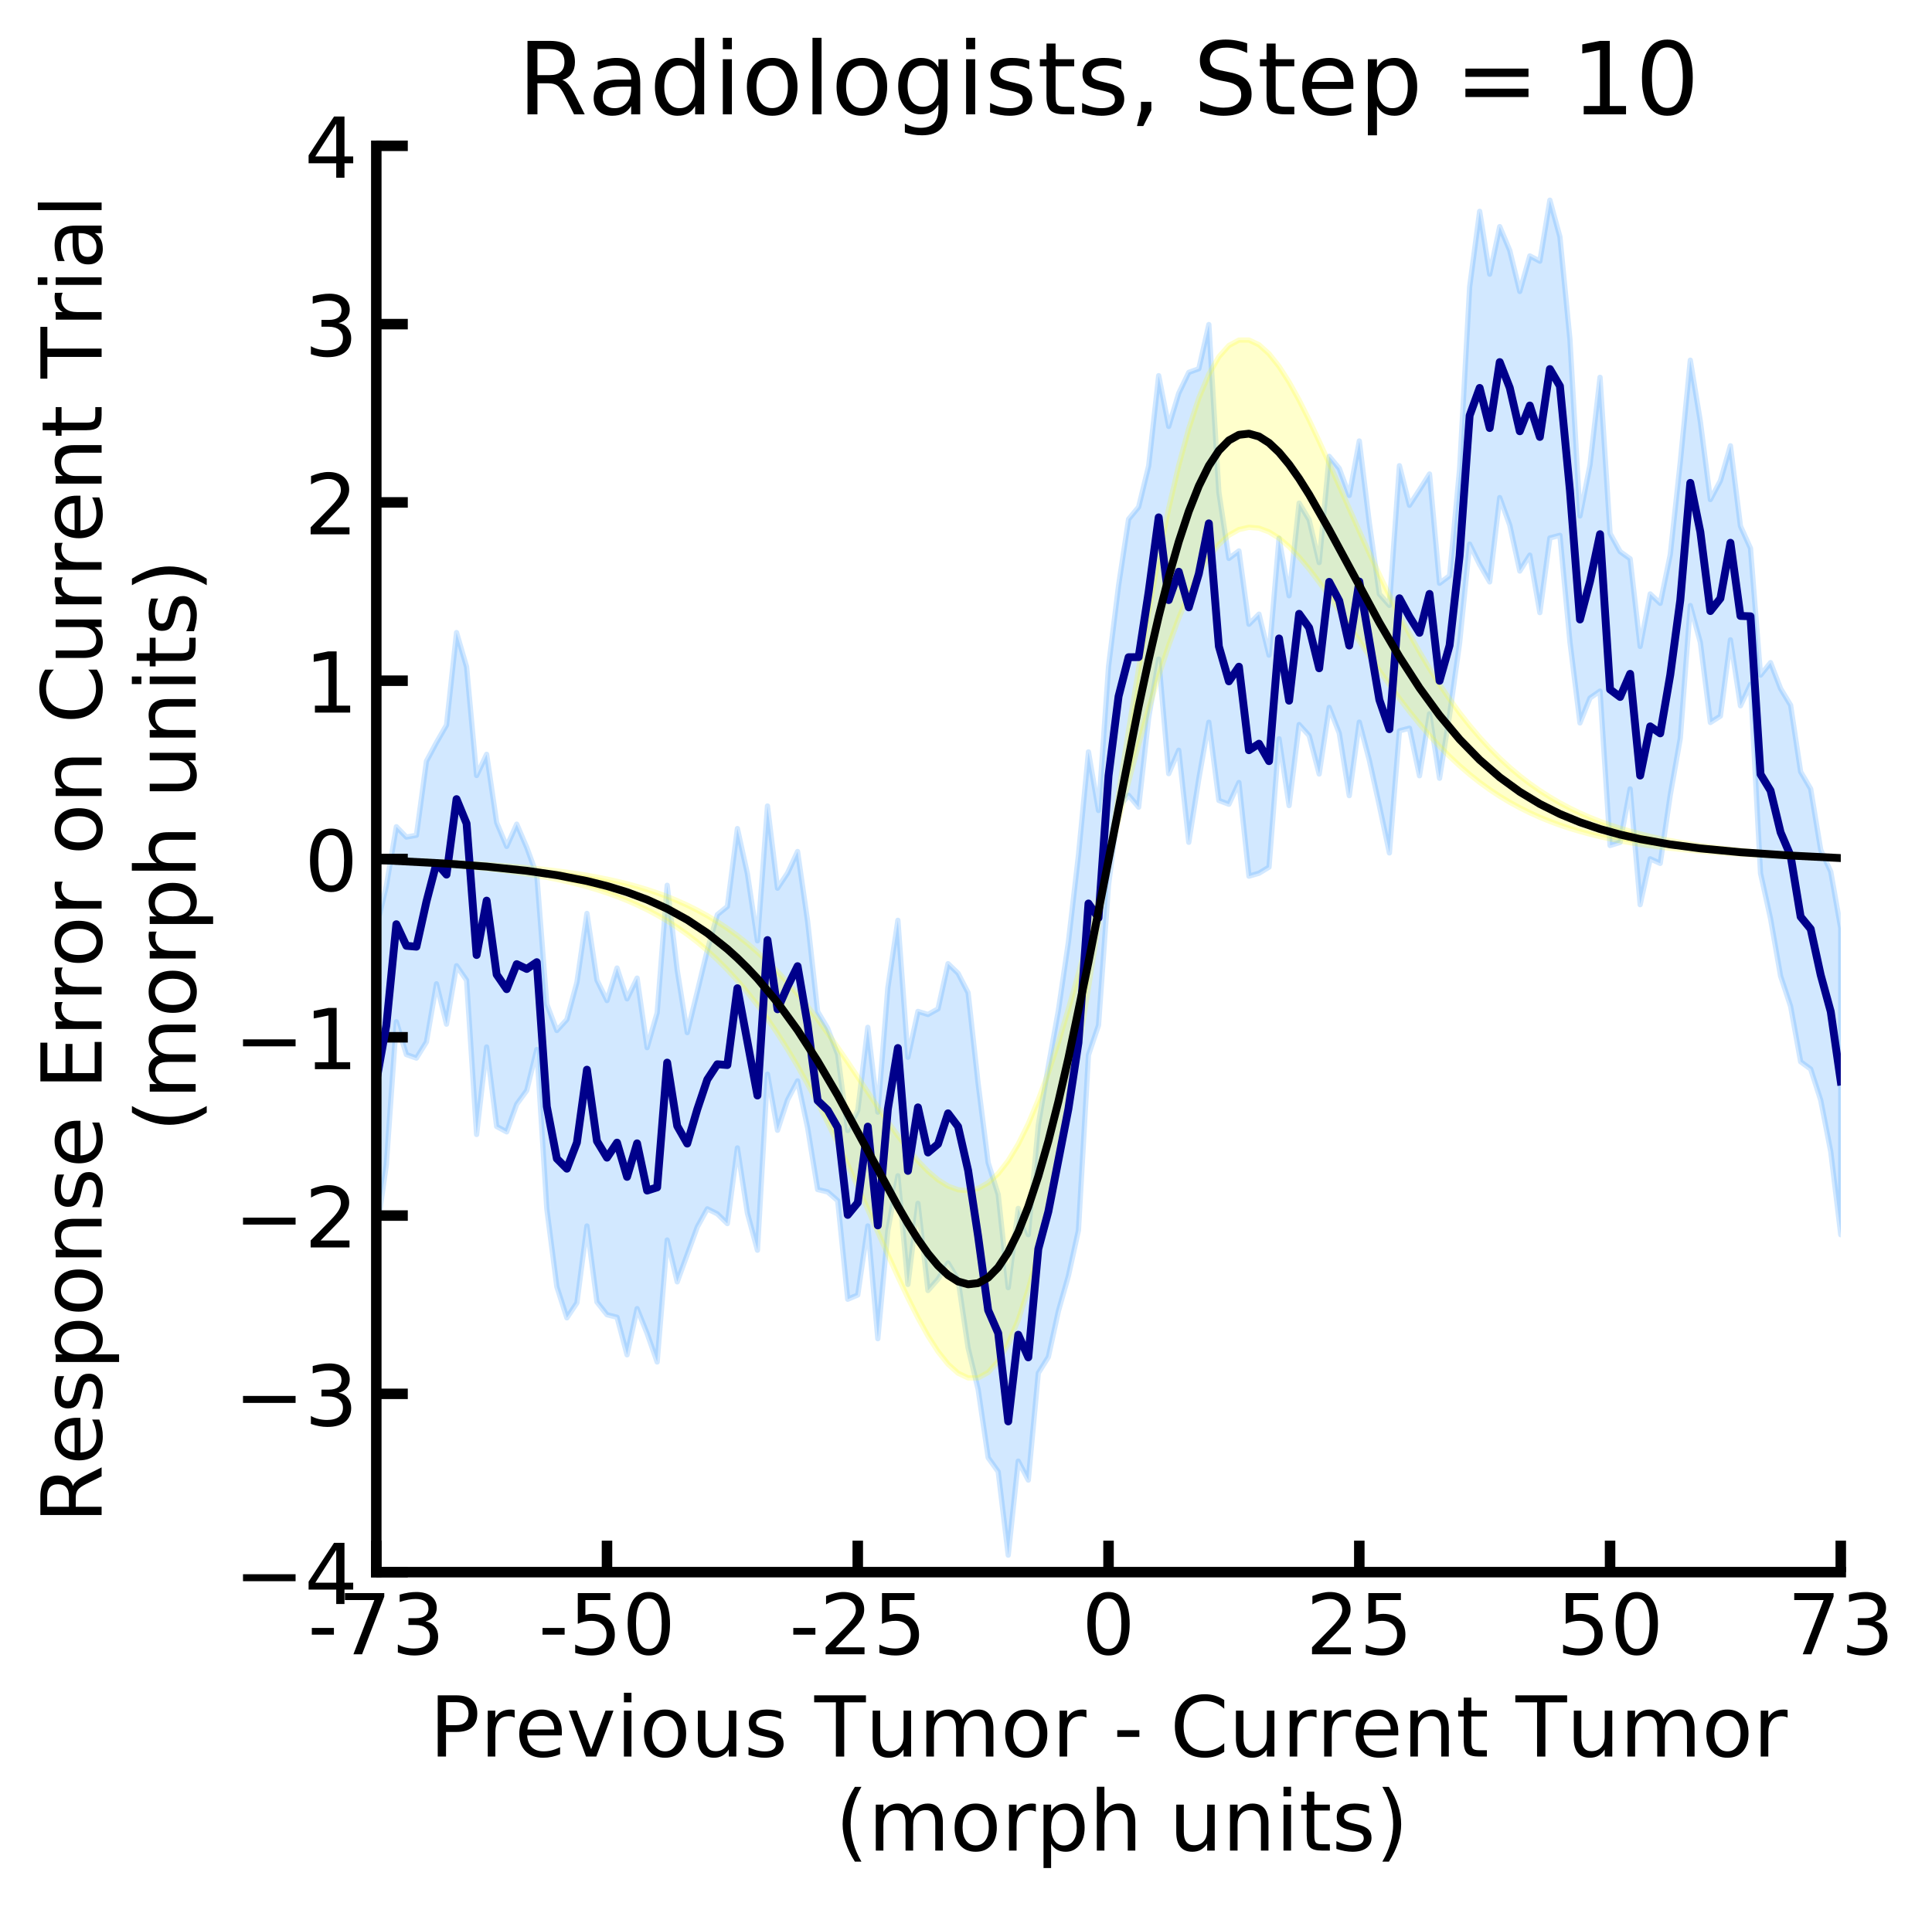 <?xml version="1.0" encoding="utf-8" standalone="no"?>
<!DOCTYPE svg PUBLIC "-//W3C//DTD SVG 1.1//EN"
  "http://www.w3.org/Graphics/SVG/1.1/DTD/svg11.dtd">
<!-- Created with matplotlib (https://matplotlib.org/) -->
<svg height="363.175pt" version="1.1" viewBox="0 0 368.069 363.175" width="368.069pt" xmlns="http://www.w3.org/2000/svg" xmlns:xlink="http://www.w3.org/1999/xlink">
 <defs>
  <style type="text/css">
*{stroke-linecap:butt;stroke-linejoin:round;}
  </style>
 </defs>
 <g id="figure_1">
  <g id="patch_1">
   <path d="M 0 363.175 
L 368.069 363.175 
L 368.069 0 
L 0 0 
z
" style="fill:#ffffff;"/>
  </g>
  <g id="axes_1">
   <g id="patch_2">
    <path d="M 71.689 299.589 
L 350.689 299.589 
L 350.689 27.789 
L 71.689 27.789 
z
" style="fill:#ffffff;"/>
   </g>
   <g id="PolyCollection_1">
    <defs>
     <path d="M 71.689 -127.88 
L 71.689 -186.287 
L 73.6 -194.342 
L 75.511 -205.638 
L 77.422 -203.664 
L 79.333 -204.004 
L 81.244 -218.123 
L 83.155 -221.689 
L 85.066 -225.01 
L 86.977 -242.635 
L 88.888 -236.117 
L 90.799 -215.396 
L 92.71 -219.438 
L 94.621 -206.425 
L 96.531 -201.88 
L 98.442 -206.123 
L 100.353 -201.687 
L 102.264 -196.462 
L 104.175 -171.811 
L 106.086 -166.797 
L 107.997 -168.9 
L 109.908 -175.995 
L 111.819 -189.113 
L 113.73 -176.404 
L 115.641 -172.503 
L 117.552 -178.707 
L 119.463 -172.83 
L 121.374 -176.786 
L 123.285 -163.531 
L 125.196 -170.187 
L 127.107 -194.48 
L 129.018 -178.316 
L 130.929 -166.395 
L 132.84 -174.201 
L 134.751 -182.098 
L 136.662 -188.877 
L 138.573 -190.437 
L 140.484 -205.282 
L 142.394 -196.671 
L 144.305 -183.894 
L 146.216 -209.586 
L 148.127 -193.918 
L 150.038 -196.801 
L 151.949 -200.912 
L 153.86 -187.623 
L 155.771 -170.419 
L 157.682 -167.211 
L 159.593 -162.234 
L 161.504 -147.738 
L 163.415 -151.579 
L 165.326 -167.408 
L 167.237 -151.25 
L 169.148 -174.97 
L 171.059 -187.805 
L 172.97 -161.69 
L 174.881 -170.442 
L 176.792 -169.855 
L 178.703 -170.926 
L 180.614 -179.54 
L 182.525 -177.696 
L 184.436 -173.987 
L 186.347 -156.694 
L 188.257 -141.607 
L 190.168 -135.542 
L 192.079 -117.802 
L 193.99 -132.903 
L 195.901 -127.894 
L 197.812 -148.826 
L 199.723 -160.002 
L 201.634 -170.628 
L 203.545 -183.695 
L 205.456 -200.205 
L 207.367 -219.899 
L 209.278 -208.725 
L 211.189 -236.171 
L 213.1 -251.589 
L 215.011 -264.242 
L 216.922 -266.559 
L 218.833 -274.4 
L 220.744 -291.591 
L 222.655 -281.91 
L 224.566 -288.246 
L 226.477 -292.211 
L 228.388 -292.906 
L 230.299 -301.33 
L 232.21 -269.362 
L 234.121 -256.759 
L 236.031 -258.194 
L 237.942 -244.216 
L 239.853 -246.146 
L 241.764 -238.327 
L 243.675 -260.615 
L 245.586 -249.643 
L 247.497 -267.305 
L 249.408 -264.116 
L 251.319 -255.969 
L 253.23 -276.215 
L 255.141 -273.91 
L 257.052 -268.762 
L 258.963 -279.146 
L 260.874 -263.527 
L 262.785 -249.986 
L 264.696 -247.81 
L 266.607 -274.433 
L 268.518 -266.887 
L 270.429 -269.828 
L 272.34 -272.847 
L 274.251 -252.022 
L 276.162 -253.464 
L 278.073 -273.836 
L 279.984 -308.495 
L 281.894 -322.908 
L 283.805 -310.929 
L 285.716 -319.991 
L 287.627 -315.447 
L 289.538 -307.63 
L 291.449 -314.407 
L 293.36 -313.399 
L 295.271 -325.03 
L 297.182 -318.042 
L 299.093 -298.519 
L 301.004 -264.846 
L 302.915 -274.624 
L 304.826 -291.276 
L 306.737 -261.513 
L 308.648 -258.066 
L 310.559 -256.691 
L 312.47 -239.989 
L 314.381 -249.997 
L 316.292 -248.2 
L 318.203 -257.48 
L 320.114 -275.135 
L 322.025 -294.539 
L 323.936 -282.873 
L 325.847 -267.973 
L 327.757 -271.568 
L 329.668 -278.228 
L 331.579 -262.928 
L 333.49 -258.691 
L 335.401 -234.518 
L 337.312 -236.906 
L 339.223 -231.963 
L 341.134 -228.794 
L 343.045 -216.109 
L 344.956 -212.845 
L 346.867 -201.229 
L 348.778 -197.085 
L 350.689 -186.287 
L 350.689 -127.88 
L 350.689 -127.88 
L 348.778 -143.714 
L 346.867 -153.527 
L 344.956 -159.453 
L 343.045 -160.846 
L 341.134 -171.401 
L 339.223 -177.18 
L 337.312 -188.111 
L 335.401 -196.755 
L 333.49 -232.773 
L 331.579 -228.678 
L 329.668 -241.252 
L 327.757 -226.718 
L 325.847 -225.494 
L 323.936 -240.746 
L 322.025 -247.782 
L 320.114 -222.472 
L 318.203 -211.651 
L 316.292 -198.647 
L 314.381 -199.519 
L 312.47 -190.782 
L 310.559 -212.846 
L 308.648 -202.654 
L 306.737 -202.058 
L 304.826 -231.483 
L 302.915 -230.159 
L 301.004 -225.406 
L 299.093 -240.854 
L 297.182 -261.166 
L 295.271 -260.661 
L 293.36 -246.426 
L 291.449 -257.391 
L 289.538 -254.357 
L 287.627 -263.102 
L 285.716 -268.36 
L 283.805 -252.288 
L 281.894 -255.592 
L 279.984 -259.493 
L 278.073 -240.659 
L 276.162 -226.914 
L 274.251 -214.867 
L 272.34 -227.15 
L 270.429 -215.34 
L 268.518 -224.408 
L 266.607 -223.908 
L 264.696 -200.638 
L 262.785 -209.646 
L 260.874 -218.292 
L 258.963 -225.573 
L 257.052 -211.552 
L 255.141 -223.465 
L 253.23 -228.377 
L 251.319 -215.68 
L 249.408 -222.993 
L 247.497 -225.106 
L 245.586 -209.66 
L 243.675 -222.399 
L 241.764 -197.94 
L 239.853 -196.77 
L 237.942 -196.209 
L 236.031 -214.065 
L 234.121 -209.919 
L 232.21 -210.637 
L 230.299 -225.554 
L 228.388 -214.75 
L 226.477 -202.663 
L 224.566 -220.213 
L 222.655 -215.743 
L 220.744 -237.581 
L 218.833 -226.384 
L 216.922 -209.356 
L 215.011 -211.629 
L 213.1 -209.359 
L 211.189 -194.51 
L 209.278 -167.8 
L 207.367 -162.117 
L 205.456 -128.714 
L 203.545 -120.044 
L 201.634 -113.308 
L 199.723 -104.583 
L 197.812 -101.521 
L 195.901 -81.131 
L 193.99 -84.748 
L 192.079 -66.821 
L 190.168 -82.727 
L 188.257 -85.399 
L 186.347 -98.414 
L 184.436 -106.306 
L 182.525 -119.28 
L 180.614 -122.498 
L 178.703 -119.422 
L 176.792 -117.251 
L 174.881 -133.864 
L 172.97 -118.414 
L 171.059 -139.119 
L 169.148 -128.699 
L 167.237 -108.069 
L 165.326 -129.563 
L 163.415 -116.403 
L 161.504 -115.587 
L 159.593 -134.373 
L 157.682 -136.039 
L 155.771 -136.494 
L 153.86 -148.258 
L 151.949 -157.202 
L 150.038 -153.577 
L 148.127 -147.782 
L 146.216 -158.481 
L 144.305 -124.929 
L 142.394 -131.98 
L 140.484 -144.433 
L 138.573 -130.004 
L 136.662 -131.86 
L 134.751 -132.82 
L 132.84 -129.352 
L 130.929 -124.109 
L 129.018 -118.896 
L 127.107 -126.884 
L 125.196 -103.628 
L 123.285 -109.063 
L 121.374 -113.809 
L 119.463 -104.992 
L 117.552 -112.16 
L 115.641 -112.638 
L 113.73 -115.048 
L 111.819 -129.554 
L 109.908 -114.903 
L 107.997 -112.04 
L 106.086 -117.968 
L 104.175 -132.817 
L 102.264 -163.186 
L 100.353 -155.375 
L 98.442 -152.766 
L 96.531 -147.481 
L 94.621 -148.509 
L 92.71 -163.667 
L 90.799 -146.984 
L 88.888 -176.376 
L 86.977 -179.148 
L 85.066 -168.005 
L 83.155 -175.702 
L 81.244 -164.623 
L 79.333 -161.544 
L 77.422 -162.214 
L 75.511 -168.467 
L 73.6 -141.177 
L 71.689 -127.88 
z
" id="mf5bdfe903c" style="stroke:#1e90ff;stroke-opacity:0.2;"/>
    </defs>
    <g clip-path="url(#p9528dbc7ff)">
     <use style="fill:#1e90ff;fill-opacity:0.2;stroke:#1e90ff;stroke-opacity:0.2;" x="0" xlink:href="#mf5bdfe903c" y="363.175"/>
    </g>
   </g>
   <g id="PolyCollection_2">
    <defs>
     <path d="M 71.689 -199.265 
L 71.689 -199.36 
L 73.6 -199.295 
L 75.511 -199.228 
L 77.422 -199.159 
L 79.333 -199.087 
L 81.244 -199.011 
L 83.155 -198.93 
L 85.066 -198.844 
L 86.977 -198.751 
L 88.888 -198.652 
L 90.799 -198.544 
L 92.71 -198.426 
L 94.621 -198.298 
L 96.531 -198.158 
L 98.442 -198.004 
L 100.353 -197.834 
L 102.264 -197.648 
L 104.175 -197.442 
L 106.086 -197.214 
L 107.997 -196.962 
L 109.908 -196.683 
L 111.819 -196.373 
L 113.73 -196.03 
L 115.641 -195.65 
L 117.552 -195.228 
L 119.463 -194.76 
L 121.374 -194.241 
L 123.285 -193.666 
L 125.196 -193.029 
L 127.107 -192.324 
L 129.018 -191.544 
L 130.929 -190.682 
L 132.84 -189.731 
L 134.751 -188.683 
L 136.662 -187.532 
L 138.573 -186.268 
L 140.484 -184.884 
L 142.394 -183.374 
L 144.305 -181.731 
L 146.216 -179.948 
L 148.127 -178.024 
L 150.038 -175.955 
L 151.949 -173.742 
L 153.86 -171.388 
L 155.771 -168.902 
L 157.682 -166.294 
L 159.593 -163.582 
L 161.504 -160.786 
L 163.415 -157.935 
L 165.326 -155.063 
L 167.237 -152.209 
L 169.148 -149.418 
L 171.059 -146.742 
L 172.97 -144.237 
L 174.881 -141.963 
L 176.792 -139.983 
L 178.703 -138.362 
L 180.614 -137.163 
L 182.525 -136.451 
L 184.436 -136.283 
L 186.347 -136.713 
L 188.257 -137.787 
L 190.168 -139.539 
L 192.079 -141.994 
L 193.99 -145.16 
L 195.901 -149.032 
L 197.812 -153.588 
L 199.723 -158.79 
L 201.634 -164.583 
L 203.545 -170.897 
L 205.456 -177.645 
L 207.367 -184.733 
L 209.278 -192.051 
L 211.189 -199.487 
L 213.1 -211.86 
L 215.011 -224.009 
L 216.922 -235.718 
L 218.833 -246.786 
L 220.744 -257.035 
L 222.655 -266.315 
L 224.566 -274.505 
L 226.477 -281.521 
L 228.388 -287.312 
L 230.299 -291.863 
L 232.21 -295.189 
L 234.121 -297.335 
L 236.031 -298.369 
L 237.942 -298.38 
L 239.853 -297.472 
L 241.764 -295.755 
L 243.675 -293.348 
L 245.586 -290.366 
L 247.497 -286.925 
L 249.408 -283.131 
L 251.319 -279.083 
L 253.23 -274.87 
L 255.141 -270.57 
L 257.052 -266.248 
L 258.963 -261.963 
L 260.874 -257.758 
L 262.785 -253.672 
L 264.696 -249.731 
L 266.607 -245.958 
L 268.518 -242.366 
L 270.429 -238.966 
L 272.34 -235.763 
L 274.251 -232.758 
L 276.162 -229.951 
L 278.073 -227.336 
L 279.984 -224.91 
L 281.894 -222.664 
L 283.805 -220.592 
L 285.716 -218.684 
L 287.627 -216.932 
L 289.538 -215.325 
L 291.449 -213.856 
L 293.36 -212.514 
L 295.271 -211.29 
L 297.182 -210.176 
L 299.093 -209.162 
L 301.004 -208.241 
L 302.915 -207.404 
L 304.826 -206.646 
L 306.737 -205.958 
L 308.648 -205.334 
L 310.559 -204.769 
L 312.47 -204.257 
L 314.381 -203.793 
L 316.292 -203.372 
L 318.203 -202.99 
L 320.114 -202.643 
L 322.025 -202.328 
L 323.936 -202.041 
L 325.847 -201.779 
L 327.757 -201.54 
L 329.668 -201.321 
L 331.579 -201.12 
L 333.49 -200.934 
L 335.401 -200.763 
L 337.312 -200.603 
L 339.223 -200.454 
L 341.134 -200.315 
L 343.045 -200.183 
L 344.956 -200.057 
L 346.867 -199.937 
L 348.778 -199.821 
L 350.689 -199.708 
L 350.689 -199.613 
L 350.689 -199.613 
L 348.778 -199.678 
L 346.867 -199.745 
L 344.956 -199.814 
L 343.045 -199.886 
L 341.134 -199.962 
L 339.223 -200.043 
L 337.312 -200.129 
L 335.401 -200.222 
L 333.49 -200.321 
L 331.579 -200.429 
L 329.668 -200.547 
L 327.757 -200.675 
L 325.847 -200.815 
L 323.936 -200.969 
L 322.025 -201.139 
L 320.114 -201.325 
L 318.203 -201.531 
L 316.292 -201.759 
L 314.381 -202.011 
L 312.47 -202.29 
L 310.559 -202.6 
L 308.648 -202.943 
L 306.737 -203.323 
L 304.826 -203.745 
L 302.915 -204.213 
L 301.004 -204.732 
L 299.093 -205.307 
L 297.182 -205.944 
L 295.271 -206.649 
L 293.36 -207.429 
L 291.449 -208.291 
L 289.538 -209.242 
L 287.627 -210.29 
L 285.716 -211.441 
L 283.805 -212.705 
L 281.894 -214.089 
L 279.984 -215.599 
L 278.073 -217.242 
L 276.162 -219.025 
L 274.251 -220.949 
L 272.34 -223.018 
L 270.429 -225.231 
L 268.518 -227.585 
L 266.607 -230.071 
L 264.696 -232.679 
L 262.785 -235.391 
L 260.874 -238.187 
L 258.963 -241.038 
L 257.052 -243.91 
L 255.141 -246.764 
L 253.23 -249.555 
L 251.319 -252.231 
L 249.408 -254.736 
L 247.497 -257.01 
L 245.586 -258.99 
L 243.675 -260.611 
L 241.764 -261.81 
L 239.853 -262.522 
L 237.942 -262.69 
L 236.031 -262.26 
L 234.121 -261.186 
L 232.21 -259.434 
L 230.299 -256.979 
L 228.388 -253.813 
L 226.477 -249.941 
L 224.566 -245.385 
L 222.655 -240.183 
L 220.744 -234.39 
L 218.833 -228.076 
L 216.922 -221.328 
L 215.011 -214.24 
L 213.1 -206.922 
L 211.189 -199.487 
L 209.278 -187.113 
L 207.367 -174.964 
L 205.456 -163.255 
L 203.545 -152.187 
L 201.634 -141.938 
L 199.723 -132.658 
L 197.812 -124.468 
L 195.901 -117.452 
L 193.99 -111.661 
L 192.079 -107.11 
L 190.168 -103.784 
L 188.257 -101.638 
L 186.347 -100.604 
L 184.436 -100.593 
L 182.525 -101.501 
L 180.614 -103.218 
L 178.703 -105.625 
L 176.792 -108.607 
L 174.881 -112.048 
L 172.97 -115.842 
L 171.059 -119.89 
L 169.148 -124.103 
L 167.237 -128.403 
L 165.326 -132.725 
L 163.415 -137.01 
L 161.504 -141.215 
L 159.593 -145.301 
L 157.682 -149.242 
L 155.771 -153.015 
L 153.86 -156.607 
L 151.949 -160.007 
L 150.038 -163.21 
L 148.127 -166.215 
L 146.216 -169.022 
L 144.305 -171.637 
L 142.394 -174.063 
L 140.484 -176.309 
L 138.573 -178.381 
L 136.662 -180.289 
L 134.751 -182.041 
L 132.84 -183.648 
L 130.929 -185.117 
L 129.018 -186.459 
L 127.107 -187.683 
L 125.196 -188.797 
L 123.285 -189.811 
L 121.374 -190.732 
L 119.463 -191.569 
L 117.552 -192.327 
L 115.641 -193.015 
L 113.73 -193.639 
L 111.819 -194.204 
L 109.908 -194.716 
L 107.997 -195.18 
L 106.086 -195.601 
L 104.175 -195.983 
L 102.264 -196.33 
L 100.353 -196.645 
L 98.442 -196.932 
L 96.531 -197.194 
L 94.621 -197.433 
L 92.71 -197.652 
L 90.799 -197.853 
L 88.888 -198.039 
L 86.977 -198.21 
L 85.066 -198.37 
L 83.155 -198.519 
L 81.244 -198.658 
L 79.333 -198.79 
L 77.422 -198.916 
L 75.511 -199.036 
L 73.6 -199.152 
L 71.689 -199.265 
z
" id="mfc3f253745" style="stroke:#ffff00;stroke-opacity:0.2;"/>
    </defs>
    <g clip-path="url(#p9528dbc7ff)">
     <use style="fill:#ffff00;fill-opacity:0.2;stroke:#ffff00;stroke-opacity:0.2;" x="0" xlink:href="#mfc3f253745" y="363.175"/>
    </g>
   </g>
   <g id="matplotlib.axis_1">
    <g id="xtick_1">
     <g id="line2d_1">
      <defs>
       <path d="M 0 0 
L 0 -6 
" id="m3a6f52b7e6" style="stroke:#000000;stroke-width:2;"/>
      </defs>
      <g>
       <use style="stroke:#000000;stroke-width:2;" x="71.689" xlink:href="#m3a6f52b7e6" y="299.589"/>
      </g>
     </g>
     <g id="text_1">
      <!-- -73 -->
      <defs>
       <path d="M 4.891 31.391 
L 31.203 31.391 
L 31.203 23.391 
L 4.891 23.391 
z
" id="DejaVuSans-45"/>
       <path d="M 8.203 72.906 
L 55.078 72.906 
L 55.078 68.703 
L 28.609 0 
L 18.312 0 
L 43.219 64.594 
L 8.203 64.594 
z
" id="DejaVuSans-55"/>
       <path d="M 40.578 39.312 
Q 47.656 37.797 51.625 33 
Q 55.609 28.219 55.609 21.188 
Q 55.609 10.406 48.188 4.484 
Q 40.766 -1.422 27.094 -1.422 
Q 22.516 -1.422 17.656 -0.516 
Q 12.797 0.391 7.625 2.203 
L 7.625 11.719 
Q 11.719 9.328 16.594 8.109 
Q 21.484 6.891 26.812 6.891 
Q 36.078 6.891 40.938 10.547 
Q 45.797 14.203 45.797 21.188 
Q 45.797 27.641 41.281 31.266 
Q 36.766 34.906 28.719 34.906 
L 20.219 34.906 
L 20.219 43.016 
L 29.109 43.016 
Q 36.375 43.016 40.234 45.922 
Q 44.094 48.828 44.094 54.297 
Q 44.094 59.906 40.109 62.906 
Q 36.141 65.922 28.719 65.922 
Q 24.656 65.922 20.016 65.031 
Q 15.375 64.156 9.812 62.312 
L 9.812 71.094 
Q 15.438 72.656 20.344 73.438 
Q 25.25 74.219 29.594 74.219 
Q 40.828 74.219 47.359 69.109 
Q 53.906 64.016 53.906 55.328 
Q 53.906 49.266 50.438 45.094 
Q 46.969 40.922 40.578 39.312 
z
" id="DejaVuSans-51"/>
      </defs>
      <g transform="translate(58.623 315.247)scale(0.16 -0.16)">
       <use xlink:href="#DejaVuSans-45"/>
       <use x="36.084" xlink:href="#DejaVuSans-55"/>
       <use x="99.707" xlink:href="#DejaVuSans-51"/>
      </g>
     </g>
    </g>
    <g id="xtick_2">
     <g id="line2d_2">
      <g>
       <use style="stroke:#000000;stroke-width:2;" x="115.641" xlink:href="#m3a6f52b7e6" y="299.589"/>
      </g>
     </g>
     <g id="text_2">
      <!-- -50 -->
      <defs>
       <path d="M 10.797 72.906 
L 49.516 72.906 
L 49.516 64.594 
L 19.828 64.594 
L 19.828 46.734 
Q 21.969 47.469 24.109 47.828 
Q 26.266 48.188 28.422 48.188 
Q 40.625 48.188 47.75 41.5 
Q 54.891 34.812 54.891 23.391 
Q 54.891 11.625 47.562 5.094 
Q 40.234 -1.422 26.906 -1.422 
Q 22.312 -1.422 17.547 -0.641 
Q 12.797 0.141 7.719 1.703 
L 7.719 11.625 
Q 12.109 9.234 16.797 8.062 
Q 21.484 6.891 26.703 6.891 
Q 35.156 6.891 40.078 11.328 
Q 45.016 15.766 45.016 23.391 
Q 45.016 31 40.078 35.438 
Q 35.156 39.891 26.703 39.891 
Q 22.75 39.891 18.812 39.016 
Q 14.891 38.141 10.797 36.281 
z
" id="DejaVuSans-53"/>
       <path d="M 31.781 66.406 
Q 24.172 66.406 20.328 58.906 
Q 16.5 51.422 16.5 36.375 
Q 16.5 21.391 20.328 13.891 
Q 24.172 6.391 31.781 6.391 
Q 39.453 6.391 43.281 13.891 
Q 47.125 21.391 47.125 36.375 
Q 47.125 51.422 43.281 58.906 
Q 39.453 66.406 31.781 66.406 
z
M 31.781 74.219 
Q 44.047 74.219 50.516 64.516 
Q 56.984 54.828 56.984 36.375 
Q 56.984 17.969 50.516 8.266 
Q 44.047 -1.422 31.781 -1.422 
Q 19.531 -1.422 13.062 8.266 
Q 6.594 17.969 6.594 36.375 
Q 6.594 54.828 13.062 64.516 
Q 19.531 74.219 31.781 74.219 
z
" id="DejaVuSans-48"/>
      </defs>
      <g transform="translate(102.575 315.247)scale(0.16 -0.16)">
       <use xlink:href="#DejaVuSans-45"/>
       <use x="36.084" xlink:href="#DejaVuSans-53"/>
       <use x="99.707" xlink:href="#DejaVuSans-48"/>
      </g>
     </g>
    </g>
    <g id="xtick_3">
     <g id="line2d_3">
      <g>
       <use style="stroke:#000000;stroke-width:2;" x="163.415" xlink:href="#m3a6f52b7e6" y="299.589"/>
      </g>
     </g>
     <g id="text_3">
      <!-- -25 -->
      <defs>
       <path d="M 19.188 8.297 
L 53.609 8.297 
L 53.609 0 
L 7.328 0 
L 7.328 8.297 
Q 12.938 14.109 22.625 23.891 
Q 32.328 33.688 34.812 36.531 
Q 39.547 41.844 41.422 45.531 
Q 43.312 49.219 43.312 52.781 
Q 43.312 58.594 39.234 62.25 
Q 35.156 65.922 28.609 65.922 
Q 23.969 65.922 18.812 64.312 
Q 13.672 62.703 7.812 59.422 
L 7.812 69.391 
Q 13.766 71.781 18.938 73 
Q 24.125 74.219 28.422 74.219 
Q 39.75 74.219 46.484 68.547 
Q 53.219 62.891 53.219 53.422 
Q 53.219 48.922 51.531 44.891 
Q 49.859 40.875 45.406 35.406 
Q 44.188 33.984 37.641 27.219 
Q 31.109 20.453 19.188 8.297 
z
" id="DejaVuSans-50"/>
      </defs>
      <g transform="translate(150.349 315.247)scale(0.16 -0.16)">
       <use xlink:href="#DejaVuSans-45"/>
       <use x="36.084" xlink:href="#DejaVuSans-50"/>
       <use x="99.707" xlink:href="#DejaVuSans-53"/>
      </g>
     </g>
    </g>
    <g id="xtick_4">
     <g id="line2d_4">
      <g>
       <use style="stroke:#000000;stroke-width:2;" x="211.189" xlink:href="#m3a6f52b7e6" y="299.589"/>
      </g>
     </g>
     <g id="text_4">
      <!-- 0 -->
      <g transform="translate(206.099 315.247)scale(0.16 -0.16)">
       <use xlink:href="#DejaVuSans-48"/>
      </g>
     </g>
    </g>
    <g id="xtick_5">
     <g id="line2d_5">
      <g>
       <use style="stroke:#000000;stroke-width:2;" x="258.963" xlink:href="#m3a6f52b7e6" y="299.589"/>
      </g>
     </g>
     <g id="text_5">
      <!-- 25 -->
      <g transform="translate(248.783 315.247)scale(0.16 -0.16)">
       <use xlink:href="#DejaVuSans-50"/>
       <use x="63.623" xlink:href="#DejaVuSans-53"/>
      </g>
     </g>
    </g>
    <g id="xtick_6">
     <g id="line2d_6">
      <g>
       <use style="stroke:#000000;stroke-width:2;" x="306.737" xlink:href="#m3a6f52b7e6" y="299.589"/>
      </g>
     </g>
     <g id="text_6">
      <!-- 50 -->
      <g transform="translate(296.557 315.247)scale(0.16 -0.16)">
       <use xlink:href="#DejaVuSans-53"/>
       <use x="63.623" xlink:href="#DejaVuSans-48"/>
      </g>
     </g>
    </g>
    <g id="xtick_7">
     <g id="line2d_7">
      <g>
       <use style="stroke:#000000;stroke-width:2;" x="350.689" xlink:href="#m3a6f52b7e6" y="299.589"/>
      </g>
     </g>
     <g id="text_7">
      <!-- 73 -->
      <g transform="translate(340.509 315.247)scale(0.16 -0.16)">
       <use xlink:href="#DejaVuSans-55"/>
       <use x="63.623" xlink:href="#DejaVuSans-51"/>
      </g>
     </g>
    </g>
    <g id="text_8">
     <!-- Previous Tumor - Current Tumor -->
     <defs>
      <path d="M 19.672 64.797 
L 19.672 37.406 
L 32.078 37.406 
Q 38.969 37.406 42.719 40.969 
Q 46.484 44.531 46.484 51.125 
Q 46.484 57.672 42.719 61.234 
Q 38.969 64.797 32.078 64.797 
z
M 9.812 72.906 
L 32.078 72.906 
Q 44.344 72.906 50.609 67.359 
Q 56.891 61.812 56.891 51.125 
Q 56.891 40.328 50.609 34.812 
Q 44.344 29.297 32.078 29.297 
L 19.672 29.297 
L 19.672 0 
L 9.812 0 
z
" id="DejaVuSans-80"/>
      <path d="M 41.109 46.297 
Q 39.594 47.172 37.812 47.578 
Q 36.031 48 33.891 48 
Q 26.266 48 22.188 43.047 
Q 18.109 38.094 18.109 28.812 
L 18.109 0 
L 9.078 0 
L 9.078 54.688 
L 18.109 54.688 
L 18.109 46.188 
Q 20.953 51.172 25.484 53.578 
Q 30.031 56 36.531 56 
Q 37.453 56 38.578 55.875 
Q 39.703 55.766 41.062 55.516 
z
" id="DejaVuSans-114"/>
      <path d="M 56.203 29.594 
L 56.203 25.203 
L 14.891 25.203 
Q 15.484 15.922 20.484 11.062 
Q 25.484 6.203 34.422 6.203 
Q 39.594 6.203 44.453 7.469 
Q 49.312 8.734 54.109 11.281 
L 54.109 2.781 
Q 49.266 0.734 44.188 -0.344 
Q 39.109 -1.422 33.891 -1.422 
Q 20.797 -1.422 13.156 6.188 
Q 5.516 13.812 5.516 26.812 
Q 5.516 40.234 12.766 48.109 
Q 20.016 56 32.328 56 
Q 43.359 56 49.781 48.891 
Q 56.203 41.797 56.203 29.594 
z
M 47.219 32.234 
Q 47.125 39.594 43.094 43.984 
Q 39.062 48.391 32.422 48.391 
Q 24.906 48.391 20.391 44.141 
Q 15.875 39.891 15.188 32.172 
z
" id="DejaVuSans-101"/>
      <path d="M 2.984 54.688 
L 12.5 54.688 
L 29.594 8.797 
L 46.688 54.688 
L 56.203 54.688 
L 35.688 0 
L 23.484 0 
z
" id="DejaVuSans-118"/>
      <path d="M 9.422 54.688 
L 18.406 54.688 
L 18.406 0 
L 9.422 0 
z
M 9.422 75.984 
L 18.406 75.984 
L 18.406 64.594 
L 9.422 64.594 
z
" id="DejaVuSans-105"/>
      <path d="M 30.609 48.391 
Q 23.391 48.391 19.188 42.75 
Q 14.984 37.109 14.984 27.297 
Q 14.984 17.484 19.156 11.844 
Q 23.344 6.203 30.609 6.203 
Q 37.797 6.203 41.984 11.859 
Q 46.188 17.531 46.188 27.297 
Q 46.188 37.016 41.984 42.703 
Q 37.797 48.391 30.609 48.391 
z
M 30.609 56 
Q 42.328 56 49.016 48.375 
Q 55.719 40.766 55.719 27.297 
Q 55.719 13.875 49.016 6.219 
Q 42.328 -1.422 30.609 -1.422 
Q 18.844 -1.422 12.172 6.219 
Q 5.516 13.875 5.516 27.297 
Q 5.516 40.766 12.172 48.375 
Q 18.844 56 30.609 56 
z
" id="DejaVuSans-111"/>
      <path d="M 8.5 21.578 
L 8.5 54.688 
L 17.484 54.688 
L 17.484 21.922 
Q 17.484 14.156 20.5 10.266 
Q 23.531 6.391 29.594 6.391 
Q 36.859 6.391 41.078 11.031 
Q 45.312 15.672 45.312 23.688 
L 45.312 54.688 
L 54.297 54.688 
L 54.297 0 
L 45.312 0 
L 45.312 8.406 
Q 42.047 3.422 37.719 1 
Q 33.406 -1.422 27.688 -1.422 
Q 18.266 -1.422 13.375 4.438 
Q 8.5 10.297 8.5 21.578 
z
M 31.109 56 
z
" id="DejaVuSans-117"/>
      <path d="M 44.281 53.078 
L 44.281 44.578 
Q 40.484 46.531 36.375 47.5 
Q 32.281 48.484 27.875 48.484 
Q 21.188 48.484 17.844 46.438 
Q 14.5 44.391 14.5 40.281 
Q 14.5 37.156 16.891 35.375 
Q 19.281 33.594 26.516 31.984 
L 29.594 31.297 
Q 39.156 29.25 43.188 25.516 
Q 47.219 21.781 47.219 15.094 
Q 47.219 7.469 41.188 3.016 
Q 35.156 -1.422 24.609 -1.422 
Q 20.219 -1.422 15.453 -0.562 
Q 10.688 0.297 5.422 2 
L 5.422 11.281 
Q 10.406 8.688 15.234 7.391 
Q 20.062 6.109 24.812 6.109 
Q 31.156 6.109 34.562 8.281 
Q 37.984 10.453 37.984 14.406 
Q 37.984 18.062 35.516 20.016 
Q 33.062 21.969 24.703 23.781 
L 21.578 24.516 
Q 13.234 26.266 9.516 29.906 
Q 5.812 33.547 5.812 39.891 
Q 5.812 47.609 11.281 51.797 
Q 16.75 56 26.812 56 
Q 31.781 56 36.172 55.266 
Q 40.578 54.547 44.281 53.078 
z
" id="DejaVuSans-115"/>
      <path id="DejaVuSans-32"/>
      <path d="M -0.297 72.906 
L 61.375 72.906 
L 61.375 64.594 
L 35.5 64.594 
L 35.5 0 
L 25.594 0 
L 25.594 64.594 
L -0.297 64.594 
z
" id="DejaVuSans-84"/>
      <path d="M 52 44.188 
Q 55.375 50.25 60.062 53.125 
Q 64.75 56 71.094 56 
Q 79.641 56 84.281 50.016 
Q 88.922 44.047 88.922 33.016 
L 88.922 0 
L 79.891 0 
L 79.891 32.719 
Q 79.891 40.578 77.094 44.375 
Q 74.312 48.188 68.609 48.188 
Q 61.625 48.188 57.562 43.547 
Q 53.516 38.922 53.516 30.906 
L 53.516 0 
L 44.484 0 
L 44.484 32.719 
Q 44.484 40.625 41.703 44.406 
Q 38.922 48.188 33.109 48.188 
Q 26.219 48.188 22.156 43.531 
Q 18.109 38.875 18.109 30.906 
L 18.109 0 
L 9.078 0 
L 9.078 54.688 
L 18.109 54.688 
L 18.109 46.188 
Q 21.188 51.219 25.484 53.609 
Q 29.781 56 35.688 56 
Q 41.656 56 45.828 52.969 
Q 50 49.953 52 44.188 
z
" id="DejaVuSans-109"/>
      <path d="M 64.406 67.281 
L 64.406 56.891 
Q 59.422 61.531 53.781 63.812 
Q 48.141 66.109 41.797 66.109 
Q 29.297 66.109 22.656 58.469 
Q 16.016 50.828 16.016 36.375 
Q 16.016 21.969 22.656 14.328 
Q 29.297 6.688 41.797 6.688 
Q 48.141 6.688 53.781 8.984 
Q 59.422 11.281 64.406 15.922 
L 64.406 5.609 
Q 59.234 2.094 53.438 0.328 
Q 47.656 -1.422 41.219 -1.422 
Q 24.656 -1.422 15.125 8.703 
Q 5.609 18.844 5.609 36.375 
Q 5.609 53.953 15.125 64.078 
Q 24.656 74.219 41.219 74.219 
Q 47.75 74.219 53.531 72.484 
Q 59.328 70.75 64.406 67.281 
z
" id="DejaVuSans-67"/>
      <path d="M 54.891 33.016 
L 54.891 0 
L 45.906 0 
L 45.906 32.719 
Q 45.906 40.484 42.875 44.328 
Q 39.844 48.188 33.797 48.188 
Q 26.516 48.188 22.312 43.547 
Q 18.109 38.922 18.109 30.906 
L 18.109 0 
L 9.078 0 
L 9.078 54.688 
L 18.109 54.688 
L 18.109 46.188 
Q 21.344 51.125 25.703 53.562 
Q 30.078 56 35.797 56 
Q 45.219 56 50.047 50.172 
Q 54.891 44.344 54.891 33.016 
z
" id="DejaVuSans-110"/>
      <path d="M 18.312 70.219 
L 18.312 54.688 
L 36.812 54.688 
L 36.812 47.703 
L 18.312 47.703 
L 18.312 18.016 
Q 18.312 11.328 20.141 9.422 
Q 21.969 7.516 27.594 7.516 
L 36.812 7.516 
L 36.812 0 
L 27.594 0 
Q 17.188 0 13.234 3.875 
Q 9.281 7.766 9.281 18.016 
L 9.281 47.703 
L 2.688 47.703 
L 2.688 54.688 
L 9.281 54.688 
L 9.281 70.219 
z
" id="DejaVuSans-116"/>
     </defs>
     <g transform="translate(81.825 334.731)scale(0.16 -0.16)">
      <use xlink:href="#DejaVuSans-80"/>
      <use x="60.287" xlink:href="#DejaVuSans-114"/>
      <use x="101.369" xlink:href="#DejaVuSans-101"/>
      <use x="162.893" xlink:href="#DejaVuSans-118"/>
      <use x="222.072" xlink:href="#DejaVuSans-105"/>
      <use x="249.855" xlink:href="#DejaVuSans-111"/>
      <use x="311.037" xlink:href="#DejaVuSans-117"/>
      <use x="374.416" xlink:href="#DejaVuSans-115"/>
      <use x="426.516" xlink:href="#DejaVuSans-32"/>
      <use x="458.303" xlink:href="#DejaVuSans-84"/>
      <use x="519.152" xlink:href="#DejaVuSans-117"/>
      <use x="582.531" xlink:href="#DejaVuSans-109"/>
      <use x="679.943" xlink:href="#DejaVuSans-111"/>
      <use x="741.125" xlink:href="#DejaVuSans-114"/>
      <use x="782.238" xlink:href="#DejaVuSans-32"/>
      <use x="814.025" xlink:href="#DejaVuSans-45"/>
      <use x="850.109" xlink:href="#DejaVuSans-32"/>
      <use x="881.896" xlink:href="#DejaVuSans-67"/>
      <use x="951.721" xlink:href="#DejaVuSans-117"/>
      <use x="1015.1" xlink:href="#DejaVuSans-114"/>
      <use x="1056.197" xlink:href="#DejaVuSans-114"/>
      <use x="1097.279" xlink:href="#DejaVuSans-101"/>
      <use x="1158.803" xlink:href="#DejaVuSans-110"/>
      <use x="1222.182" xlink:href="#DejaVuSans-116"/>
      <use x="1261.391" xlink:href="#DejaVuSans-32"/>
      <use x="1293.178" xlink:href="#DejaVuSans-84"/>
      <use x="1354.027" xlink:href="#DejaVuSans-117"/>
      <use x="1417.406" xlink:href="#DejaVuSans-109"/>
      <use x="1514.818" xlink:href="#DejaVuSans-111"/>
      <use x="1576" xlink:href="#DejaVuSans-114"/>
     </g>
     <!--  (morph units) -->
     <defs>
      <path d="M 31 75.875 
Q 24.469 64.656 21.281 53.656 
Q 18.109 42.672 18.109 31.391 
Q 18.109 20.125 21.312 9.062 
Q 24.516 -2 31 -13.188 
L 23.188 -13.188 
Q 15.875 -1.703 12.234 9.375 
Q 8.594 20.453 8.594 31.391 
Q 8.594 42.281 12.203 53.312 
Q 15.828 64.359 23.188 75.875 
z
" id="DejaVuSans-40"/>
      <path d="M 18.109 8.203 
L 18.109 -20.797 
L 9.078 -20.797 
L 9.078 54.688 
L 18.109 54.688 
L 18.109 46.391 
Q 20.953 51.266 25.266 53.625 
Q 29.594 56 35.594 56 
Q 45.562 56 51.781 48.094 
Q 58.016 40.188 58.016 27.297 
Q 58.016 14.406 51.781 6.484 
Q 45.562 -1.422 35.594 -1.422 
Q 29.594 -1.422 25.266 0.953 
Q 20.953 3.328 18.109 8.203 
z
M 48.688 27.297 
Q 48.688 37.203 44.609 42.844 
Q 40.531 48.484 33.406 48.484 
Q 26.266 48.484 22.188 42.844 
Q 18.109 37.203 18.109 27.297 
Q 18.109 17.391 22.188 11.75 
Q 26.266 6.109 33.406 6.109 
Q 40.531 6.109 44.609 11.75 
Q 48.688 17.391 48.688 27.297 
z
" id="DejaVuSans-112"/>
      <path d="M 54.891 33.016 
L 54.891 0 
L 45.906 0 
L 45.906 32.719 
Q 45.906 40.484 42.875 44.328 
Q 39.844 48.188 33.797 48.188 
Q 26.516 48.188 22.312 43.547 
Q 18.109 38.922 18.109 30.906 
L 18.109 0 
L 9.078 0 
L 9.078 75.984 
L 18.109 75.984 
L 18.109 46.188 
Q 21.344 51.125 25.703 53.562 
Q 30.078 56 35.797 56 
Q 45.219 56 50.047 50.172 
Q 54.891 44.344 54.891 33.016 
z
" id="DejaVuSans-104"/>
      <path d="M 8.016 75.875 
L 15.828 75.875 
Q 23.141 64.359 26.781 53.312 
Q 30.422 42.281 30.422 31.391 
Q 30.422 20.453 26.781 9.375 
Q 23.141 -1.703 15.828 -13.188 
L 8.016 -13.188 
Q 14.5 -2 17.703 9.062 
Q 20.906 20.125 20.906 31.391 
Q 20.906 42.672 17.703 53.656 
Q 14.5 64.656 8.016 75.875 
z
" id="DejaVuSans-41"/>
     </defs>
     <g transform="translate(154.07 352.648)scale(0.16 -0.16)">
      <use xlink:href="#DejaVuSans-32"/>
      <use x="31.787" xlink:href="#DejaVuSans-40"/>
      <use x="70.801" xlink:href="#DejaVuSans-109"/>
      <use x="168.213" xlink:href="#DejaVuSans-111"/>
      <use x="229.395" xlink:href="#DejaVuSans-114"/>
      <use x="270.508" xlink:href="#DejaVuSans-112"/>
      <use x="333.984" xlink:href="#DejaVuSans-104"/>
      <use x="397.363" xlink:href="#DejaVuSans-32"/>
      <use x="429.15" xlink:href="#DejaVuSans-117"/>
      <use x="492.529" xlink:href="#DejaVuSans-110"/>
      <use x="555.908" xlink:href="#DejaVuSans-105"/>
      <use x="583.691" xlink:href="#DejaVuSans-116"/>
      <use x="622.9" xlink:href="#DejaVuSans-115"/>
      <use x="675" xlink:href="#DejaVuSans-41"/>
     </g>
    </g>
   </g>
   <g id="matplotlib.axis_2">
    <g id="ytick_1">
     <g id="line2d_8">
      <defs>
       <path d="M 0 0 
L 6 0 
" id="m9d1f0c041d" style="stroke:#000000;stroke-width:2;"/>
      </defs>
      <g>
       <use style="stroke:#000000;stroke-width:2;" x="71.689" xlink:href="#m9d1f0c041d" y="299.589"/>
      </g>
     </g>
     <g id="text_9">
      <!-- −4 -->
      <defs>
       <path d="M 10.594 35.5 
L 73.188 35.5 
L 73.188 27.203 
L 10.594 27.203 
z
" id="DejaVuSans-8722"/>
       <path d="M 37.797 64.312 
L 12.891 25.391 
L 37.797 25.391 
z
M 35.203 72.906 
L 47.609 72.906 
L 47.609 25.391 
L 58.016 25.391 
L 58.016 17.188 
L 47.609 17.188 
L 47.609 0 
L 37.797 0 
L 37.797 17.188 
L 4.891 17.188 
L 4.891 26.703 
z
" id="DejaVuSans-52"/>
      </defs>
      <g transform="translate(44.602 305.668)scale(0.16 -0.16)">
       <use xlink:href="#DejaVuSans-8722"/>
       <use x="83.789" xlink:href="#DejaVuSans-52"/>
      </g>
     </g>
    </g>
    <g id="ytick_2">
     <g id="line2d_9">
      <g>
       <use style="stroke:#000000;stroke-width:2;" x="71.689" xlink:href="#m9d1f0c041d" y="265.614"/>
      </g>
     </g>
     <g id="text_10">
      <!-- −3 -->
      <g transform="translate(44.602 271.693)scale(0.16 -0.16)">
       <use xlink:href="#DejaVuSans-8722"/>
       <use x="83.789" xlink:href="#DejaVuSans-51"/>
      </g>
     </g>
    </g>
    <g id="ytick_3">
     <g id="line2d_10">
      <g>
       <use style="stroke:#000000;stroke-width:2;" x="71.689" xlink:href="#m9d1f0c041d" y="231.639"/>
      </g>
     </g>
     <g id="text_11">
      <!-- −2 -->
      <g transform="translate(44.602 237.718)scale(0.16 -0.16)">
       <use xlink:href="#DejaVuSans-8722"/>
       <use x="83.789" xlink:href="#DejaVuSans-50"/>
      </g>
     </g>
    </g>
    <g id="ytick_4">
     <g id="line2d_11">
      <g>
       <use style="stroke:#000000;stroke-width:2;" x="71.689" xlink:href="#m9d1f0c041d" y="197.664"/>
      </g>
     </g>
     <g id="text_12">
      <!-- −1 -->
      <defs>
       <path d="M 12.406 8.297 
L 28.516 8.297 
L 28.516 63.922 
L 10.984 60.406 
L 10.984 69.391 
L 28.422 72.906 
L 38.281 72.906 
L 38.281 8.297 
L 54.391 8.297 
L 54.391 0 
L 12.406 0 
z
" id="DejaVuSans-49"/>
      </defs>
      <g transform="translate(44.602 203.743)scale(0.16 -0.16)">
       <use xlink:href="#DejaVuSans-8722"/>
       <use x="83.789" xlink:href="#DejaVuSans-49"/>
      </g>
     </g>
    </g>
    <g id="ytick_5">
     <g id="line2d_12">
      <g>
       <use style="stroke:#000000;stroke-width:2;" x="71.689" xlink:href="#m9d1f0c041d" y="163.689"/>
      </g>
     </g>
     <g id="text_13">
      <!-- 0 -->
      <g transform="translate(58.009 169.768)scale(0.16 -0.16)">
       <use xlink:href="#DejaVuSans-48"/>
      </g>
     </g>
    </g>
    <g id="ytick_6">
     <g id="line2d_13">
      <g>
       <use style="stroke:#000000;stroke-width:2;" x="71.689" xlink:href="#m9d1f0c041d" y="129.714"/>
      </g>
     </g>
     <g id="text_14">
      <!-- 1 -->
      <g transform="translate(58.009 135.793)scale(0.16 -0.16)">
       <use xlink:href="#DejaVuSans-49"/>
      </g>
     </g>
    </g>
    <g id="ytick_7">
     <g id="line2d_14">
      <g>
       <use style="stroke:#000000;stroke-width:2;" x="71.689" xlink:href="#m9d1f0c041d" y="95.739"/>
      </g>
     </g>
     <g id="text_15">
      <!-- 2 -->
      <g transform="translate(58.009 101.818)scale(0.16 -0.16)">
       <use xlink:href="#DejaVuSans-50"/>
      </g>
     </g>
    </g>
    <g id="ytick_8">
     <g id="line2d_15">
      <g>
       <use style="stroke:#000000;stroke-width:2;" x="71.689" xlink:href="#m9d1f0c041d" y="61.764"/>
      </g>
     </g>
     <g id="text_16">
      <!-- 3 -->
      <g transform="translate(58.009 67.843)scale(0.16 -0.16)">
       <use xlink:href="#DejaVuSans-51"/>
      </g>
     </g>
    </g>
    <g id="ytick_9">
     <g id="line2d_16">
      <g>
       <use style="stroke:#000000;stroke-width:2;" x="71.689" xlink:href="#m9d1f0c041d" y="27.789"/>
      </g>
     </g>
     <g id="text_17">
      <!-- 4 -->
      <g transform="translate(58.009 33.868)scale(0.16 -0.16)">
       <use xlink:href="#DejaVuSans-52"/>
      </g>
     </g>
    </g>
    <g id="text_18">
     <!-- Response Error on Current Trial -->
     <defs>
      <path d="M 44.391 34.188 
Q 47.562 33.109 50.562 29.594 
Q 53.562 26.078 56.594 19.922 
L 66.609 0 
L 56 0 
L 46.688 18.703 
Q 43.062 26.031 39.672 28.422 
Q 36.281 30.812 30.422 30.812 
L 19.672 30.812 
L 19.672 0 
L 9.812 0 
L 9.812 72.906 
L 32.078 72.906 
Q 44.578 72.906 50.734 67.672 
Q 56.891 62.453 56.891 51.906 
Q 56.891 45.016 53.688 40.469 
Q 50.484 35.938 44.391 34.188 
z
M 19.672 64.797 
L 19.672 38.922 
L 32.078 38.922 
Q 39.203 38.922 42.844 42.219 
Q 46.484 45.516 46.484 51.906 
Q 46.484 58.297 42.844 61.547 
Q 39.203 64.797 32.078 64.797 
z
" id="DejaVuSans-82"/>
      <path d="M 9.812 72.906 
L 55.906 72.906 
L 55.906 64.594 
L 19.672 64.594 
L 19.672 43.016 
L 54.391 43.016 
L 54.391 34.719 
L 19.672 34.719 
L 19.672 8.297 
L 56.781 8.297 
L 56.781 0 
L 9.812 0 
z
" id="DejaVuSans-69"/>
      <path d="M 34.281 27.484 
Q 23.391 27.484 19.188 25 
Q 14.984 22.516 14.984 16.5 
Q 14.984 11.719 18.141 8.906 
Q 21.297 6.109 26.703 6.109 
Q 34.188 6.109 38.703 11.406 
Q 43.219 16.703 43.219 25.484 
L 43.219 27.484 
z
M 52.203 31.203 
L 52.203 0 
L 43.219 0 
L 43.219 8.297 
Q 40.141 3.328 35.547 0.953 
Q 30.953 -1.422 24.312 -1.422 
Q 15.922 -1.422 10.953 3.297 
Q 6 8.016 6 15.922 
Q 6 25.141 12.172 29.828 
Q 18.359 34.516 30.609 34.516 
L 43.219 34.516 
L 43.219 35.406 
Q 43.219 41.609 39.141 45 
Q 35.062 48.391 27.688 48.391 
Q 23 48.391 18.547 47.266 
Q 14.109 46.141 10.016 43.891 
L 10.016 52.203 
Q 14.938 54.109 19.578 55.047 
Q 24.219 56 28.609 56 
Q 40.484 56 46.344 49.844 
Q 52.203 43.703 52.203 31.203 
z
" id="DejaVuSans-97"/>
      <path d="M 9.422 75.984 
L 18.406 75.984 
L 18.406 0 
L 9.422 0 
z
" id="DejaVuSans-108"/>
     </defs>
     <g transform="translate(19.358 290.278)rotate(-90)scale(0.16 -0.16)">
      <use xlink:href="#DejaVuSans-82"/>
      <use x="69.42" xlink:href="#DejaVuSans-101"/>
      <use x="130.943" xlink:href="#DejaVuSans-115"/>
      <use x="183.043" xlink:href="#DejaVuSans-112"/>
      <use x="246.52" xlink:href="#DejaVuSans-111"/>
      <use x="307.701" xlink:href="#DejaVuSans-110"/>
      <use x="371.08" xlink:href="#DejaVuSans-115"/>
      <use x="423.18" xlink:href="#DejaVuSans-101"/>
      <use x="484.703" xlink:href="#DejaVuSans-32"/>
      <use x="516.49" xlink:href="#DejaVuSans-69"/>
      <use x="579.674" xlink:href="#DejaVuSans-114"/>
      <use x="620.771" xlink:href="#DejaVuSans-114"/>
      <use x="661.854" xlink:href="#DejaVuSans-111"/>
      <use x="723.035" xlink:href="#DejaVuSans-114"/>
      <use x="764.148" xlink:href="#DejaVuSans-32"/>
      <use x="795.936" xlink:href="#DejaVuSans-111"/>
      <use x="857.117" xlink:href="#DejaVuSans-110"/>
      <use x="920.496" xlink:href="#DejaVuSans-32"/>
      <use x="952.283" xlink:href="#DejaVuSans-67"/>
      <use x="1022.107" xlink:href="#DejaVuSans-117"/>
      <use x="1085.486" xlink:href="#DejaVuSans-114"/>
      <use x="1126.584" xlink:href="#DejaVuSans-114"/>
      <use x="1167.666" xlink:href="#DejaVuSans-101"/>
      <use x="1229.189" xlink:href="#DejaVuSans-110"/>
      <use x="1292.568" xlink:href="#DejaVuSans-116"/>
      <use x="1331.777" xlink:href="#DejaVuSans-32"/>
      <use x="1363.564" xlink:href="#DejaVuSans-84"/>
      <use x="1424.43" xlink:href="#DejaVuSans-114"/>
      <use x="1465.543" xlink:href="#DejaVuSans-105"/>
      <use x="1493.326" xlink:href="#DejaVuSans-97"/>
      <use x="1554.605" xlink:href="#DejaVuSans-108"/>
     </g>
     <!--  (morph units) -->
     <g transform="translate(37.274 220.808)rotate(-90)scale(0.16 -0.16)">
      <use xlink:href="#DejaVuSans-32"/>
      <use x="31.787" xlink:href="#DejaVuSans-40"/>
      <use x="70.801" xlink:href="#DejaVuSans-109"/>
      <use x="168.213" xlink:href="#DejaVuSans-111"/>
      <use x="229.395" xlink:href="#DejaVuSans-114"/>
      <use x="270.508" xlink:href="#DejaVuSans-112"/>
      <use x="333.984" xlink:href="#DejaVuSans-104"/>
      <use x="397.363" xlink:href="#DejaVuSans-32"/>
      <use x="429.15" xlink:href="#DejaVuSans-117"/>
      <use x="492.529" xlink:href="#DejaVuSans-110"/>
      <use x="555.908" xlink:href="#DejaVuSans-105"/>
      <use x="583.691" xlink:href="#DejaVuSans-116"/>
      <use x="622.9" xlink:href="#DejaVuSans-115"/>
      <use x="675" xlink:href="#DejaVuSans-41"/>
     </g>
    </g>
   </g>
   <g id="line2d_17">
    <path clip-path="url(#p9528dbc7ff)" d="M 71.689 206.092 
L 73.6 195.416 
L 75.511 176.123 
L 77.422 180.236 
L 79.333 180.402 
L 81.244 171.803 
L 83.155 164.48 
L 85.066 166.668 
L 86.977 152.284 
L 88.888 156.929 
L 90.799 181.986 
L 92.71 171.623 
L 94.621 185.709 
L 96.531 188.495 
L 98.442 183.731 
L 100.353 184.645 
L 102.264 183.351 
L 104.175 210.861 
L 106.086 220.793 
L 107.997 222.705 
L 109.908 217.727 
L 111.819 203.842 
L 113.73 217.45 
L 115.641 220.605 
L 117.552 217.742 
L 119.463 224.264 
L 121.374 217.878 
L 123.285 226.879 
L 125.196 226.268 
L 127.107 202.494 
L 129.018 214.57 
L 130.929 217.923 
L 132.84 211.399 
L 134.751 205.716 
L 136.662 202.807 
L 138.573 202.955 
L 140.484 188.318 
L 144.305 208.764 
L 146.216 179.142 
L 148.127 192.326 
L 150.038 187.987 
L 151.949 184.118 
L 153.86 195.235 
L 155.771 209.719 
L 157.682 211.55 
L 159.593 214.872 
L 161.504 231.513 
L 163.415 229.184 
L 165.326 214.69 
L 167.237 233.516 
L 169.148 211.341 
L 171.059 199.714 
L 172.97 223.124 
L 174.881 211.022 
L 176.792 219.622 
L 178.703 218.002 
L 180.614 212.157 
L 182.525 214.687 
L 184.436 223.029 
L 186.347 235.622 
L 188.257 249.672 
L 190.168 254.041 
L 192.079 270.864 
L 193.99 254.35 
L 195.901 258.663 
L 197.812 238.002 
L 199.723 230.883 
L 203.545 211.306 
L 205.456 198.716 
L 207.367 172.168 
L 209.278 174.913 
L 211.189 147.835 
L 213.1 132.702 
L 215.011 125.24 
L 216.922 125.218 
L 218.833 112.783 
L 220.744 98.589 
L 222.655 114.349 
L 224.566 108.946 
L 226.477 115.739 
L 228.388 109.348 
L 230.299 99.734 
L 232.21 123.176 
L 234.121 129.836 
L 236.031 127.046 
L 237.942 142.963 
L 239.853 141.718 
L 241.764 145.042 
L 243.675 121.668 
L 245.586 133.524 
L 247.497 116.97 
L 249.408 119.621 
L 251.319 127.351 
L 253.23 110.88 
L 255.141 114.488 
L 257.052 123.019 
L 258.963 110.816 
L 262.785 133.36 
L 264.696 138.952 
L 266.607 114.005 
L 268.518 117.528 
L 270.429 120.591 
L 272.34 113.177 
L 274.251 129.731 
L 276.162 122.986 
L 278.073 105.928 
L 279.984 79.181 
L 281.894 73.926 
L 283.805 81.567 
L 285.716 69 
L 287.627 73.901 
L 289.538 82.182 
L 291.449 77.277 
L 293.36 83.263 
L 295.271 70.33 
L 297.182 73.571 
L 299.093 93.489 
L 301.004 118.049 
L 302.915 110.784 
L 304.826 101.796 
L 306.737 131.39 
L 308.648 132.816 
L 310.559 128.407 
L 312.47 147.79 
L 314.381 138.418 
L 316.292 139.752 
L 318.203 128.61 
L 320.114 114.372 
L 322.025 92.015 
L 323.936 101.366 
L 325.847 116.442 
L 327.757 114.032 
L 329.668 103.436 
L 331.579 117.373 
L 333.49 117.444 
L 335.401 147.539 
L 337.312 150.667 
L 339.223 158.604 
L 341.134 163.078 
L 343.045 174.698 
L 344.956 177.026 
L 346.867 185.798 
L 348.778 192.776 
L 350.689 206.092 
L 350.689 206.092 
" style="fill:none;stroke:#00008b;stroke-linecap:square;stroke-width:1.5;"/>
   </g>
   <g id="line2d_18">
    <path clip-path="url(#p9528dbc7ff)" d="M 71.689 163.863 
L 85.066 164.569 
L 92.71 165.136 
L 100.353 165.936 
L 106.086 166.768 
L 111.819 167.887 
L 115.641 168.843 
L 119.463 170.011 
L 123.285 171.437 
L 127.107 173.172 
L 130.929 175.276 
L 134.751 177.813 
L 138.573 180.851 
L 140.484 182.579 
L 142.394 184.457 
L 144.305 186.492 
L 148.127 191.056 
L 151.949 196.301 
L 155.771 202.217 
L 159.593 208.734 
L 165.326 219.282 
L 171.059 229.859 
L 172.97 233.136 
L 174.881 236.17 
L 176.792 238.88 
L 178.703 241.182 
L 180.614 242.985 
L 182.525 244.199 
L 184.436 244.738 
L 186.347 244.517 
L 188.257 243.463 
L 190.168 241.514 
L 192.079 238.624 
L 193.99 234.765 
L 195.901 229.934 
L 197.812 224.148 
L 199.723 217.451 
L 201.634 209.915 
L 203.545 201.634 
L 207.367 183.327 
L 216.922 134.653 
L 218.833 125.744 
L 220.744 117.463 
L 222.655 109.927 
L 224.566 103.23 
L 226.477 97.444 
L 228.388 92.613 
L 230.299 88.754 
L 232.21 85.864 
L 234.121 83.915 
L 236.031 82.861 
L 237.942 82.64 
L 239.853 83.179 
L 241.764 84.393 
L 243.675 86.196 
L 245.586 88.498 
L 247.497 91.208 
L 249.408 94.242 
L 253.23 100.963 
L 262.785 118.644 
L 266.607 125.161 
L 270.429 131.077 
L 274.251 136.322 
L 278.073 140.886 
L 281.894 144.799 
L 285.716 148.113 
L 289.538 150.892 
L 293.36 153.204 
L 297.182 155.116 
L 301.004 156.689 
L 304.826 157.98 
L 308.648 159.037 
L 312.47 159.902 
L 318.203 160.915 
L 323.936 161.67 
L 331.579 162.401 
L 341.134 163.037 
L 350.689 163.515 
L 350.689 163.515 
" style="fill:none;stroke:#000000;stroke-linecap:square;stroke-width:1.5;"/>
   </g>
   <g id="patch_3">
    <path d="M 71.689 299.589 
L 71.689 27.789 
" style="fill:none;stroke:#000000;stroke-linecap:square;stroke-linejoin:miter;stroke-width:2;"/>
   </g>
   <g id="patch_4">
    <path d="M 71.689 299.589 
L 350.689 299.589 
" style="fill:none;stroke:#000000;stroke-linecap:square;stroke-linejoin:miter;stroke-width:2;"/>
   </g>
   <g id="text_19">
    <!-- Radiologists, Step = 10 -->
    <defs>
     <path d="M 45.406 46.391 
L 45.406 75.984 
L 54.391 75.984 
L 54.391 0 
L 45.406 0 
L 45.406 8.203 
Q 42.578 3.328 38.25 0.953 
Q 33.938 -1.422 27.875 -1.422 
Q 17.969 -1.422 11.734 6.484 
Q 5.516 14.406 5.516 27.297 
Q 5.516 40.188 11.734 48.094 
Q 17.969 56 27.875 56 
Q 33.938 56 38.25 53.625 
Q 42.578 51.266 45.406 46.391 
z
M 14.797 27.297 
Q 14.797 17.391 18.875 11.75 
Q 22.953 6.109 30.078 6.109 
Q 37.203 6.109 41.297 11.75 
Q 45.406 17.391 45.406 27.297 
Q 45.406 37.203 41.297 42.844 
Q 37.203 48.484 30.078 48.484 
Q 22.953 48.484 18.875 42.844 
Q 14.797 37.203 14.797 27.297 
z
" id="DejaVuSans-100"/>
     <path d="M 45.406 27.984 
Q 45.406 37.75 41.375 43.109 
Q 37.359 48.484 30.078 48.484 
Q 22.859 48.484 18.828 43.109 
Q 14.797 37.75 14.797 27.984 
Q 14.797 18.266 18.828 12.891 
Q 22.859 7.516 30.078 7.516 
Q 37.359 7.516 41.375 12.891 
Q 45.406 18.266 45.406 27.984 
z
M 54.391 6.781 
Q 54.391 -7.172 48.188 -13.984 
Q 42 -20.797 29.203 -20.797 
Q 24.469 -20.797 20.266 -20.094 
Q 16.062 -19.391 12.109 -17.922 
L 12.109 -9.188 
Q 16.062 -11.328 19.922 -12.344 
Q 23.781 -13.375 27.781 -13.375 
Q 36.625 -13.375 41.016 -8.766 
Q 45.406 -4.156 45.406 5.172 
L 45.406 9.625 
Q 42.625 4.781 38.281 2.391 
Q 33.938 0 27.875 0 
Q 17.828 0 11.672 7.656 
Q 5.516 15.328 5.516 27.984 
Q 5.516 40.672 11.672 48.328 
Q 17.828 56 27.875 56 
Q 33.938 56 38.281 53.609 
Q 42.625 51.219 45.406 46.391 
L 45.406 54.688 
L 54.391 54.688 
z
" id="DejaVuSans-103"/>
     <path d="M 11.719 12.406 
L 22.016 12.406 
L 22.016 4 
L 14.016 -11.625 
L 7.719 -11.625 
L 11.719 4 
z
" id="DejaVuSans-44"/>
     <path d="M 53.516 70.516 
L 53.516 60.891 
Q 47.906 63.578 42.922 64.891 
Q 37.938 66.219 33.297 66.219 
Q 25.25 66.219 20.875 63.094 
Q 16.5 59.969 16.5 54.203 
Q 16.5 49.359 19.406 46.891 
Q 22.312 44.438 30.422 42.922 
L 36.375 41.703 
Q 47.406 39.594 52.656 34.297 
Q 57.906 29 57.906 20.125 
Q 57.906 9.516 50.797 4.047 
Q 43.703 -1.422 29.984 -1.422 
Q 24.812 -1.422 18.969 -0.25 
Q 13.141 0.922 6.891 3.219 
L 6.891 13.375 
Q 12.891 10.016 18.656 8.297 
Q 24.422 6.594 29.984 6.594 
Q 38.422 6.594 43.016 9.906 
Q 47.609 13.234 47.609 19.391 
Q 47.609 24.75 44.312 27.781 
Q 41.016 30.812 33.5 32.328 
L 27.484 33.5 
Q 16.453 35.688 11.516 40.375 
Q 6.594 45.062 6.594 53.422 
Q 6.594 63.094 13.406 68.656 
Q 20.219 74.219 32.172 74.219 
Q 37.312 74.219 42.625 73.281 
Q 47.953 72.359 53.516 70.516 
z
" id="DejaVuSans-83"/>
     <path d="M 10.594 45.406 
L 73.188 45.406 
L 73.188 37.203 
L 10.594 37.203 
z
M 10.594 25.484 
L 73.188 25.484 
L 73.188 17.188 
L 10.594 17.188 
z
" id="DejaVuSans-61"/>
    </defs>
    <g transform="translate(98.611 21.789)scale(0.192 -0.192)">
     <use xlink:href="#DejaVuSans-82"/>
     <use x="69.451" xlink:href="#DejaVuSans-97"/>
     <use x="130.73" xlink:href="#DejaVuSans-100"/>
     <use x="194.207" xlink:href="#DejaVuSans-105"/>
     <use x="221.99" xlink:href="#DejaVuSans-111"/>
     <use x="283.172" xlink:href="#DejaVuSans-108"/>
     <use x="310.955" xlink:href="#DejaVuSans-111"/>
     <use x="372.137" xlink:href="#DejaVuSans-103"/>
     <use x="435.613" xlink:href="#DejaVuSans-105"/>
     <use x="463.396" xlink:href="#DejaVuSans-115"/>
     <use x="515.496" xlink:href="#DejaVuSans-116"/>
     <use x="554.705" xlink:href="#DejaVuSans-115"/>
     <use x="606.805" xlink:href="#DejaVuSans-44"/>
     <use x="638.592" xlink:href="#DejaVuSans-32"/>
     <use x="670.379" xlink:href="#DejaVuSans-83"/>
     <use x="733.855" xlink:href="#DejaVuSans-116"/>
     <use x="773.064" xlink:href="#DejaVuSans-101"/>
     <use x="834.588" xlink:href="#DejaVuSans-112"/>
     <use x="898.064" xlink:href="#DejaVuSans-32"/>
     <use x="929.852" xlink:href="#DejaVuSans-61"/>
     <use x="1013.641" xlink:href="#DejaVuSans-32"/>
     <use x="1045.428" xlink:href="#DejaVuSans-49"/>
     <use x="1109.051" xlink:href="#DejaVuSans-48"/>
    </g>
   </g>
  </g>
 </g>
 <defs>
  <clipPath id="p9528dbc7ff">
   <rect height="271.8" width="279" x="71.689" y="27.789"/>
  </clipPath>
 </defs>
</svg>
